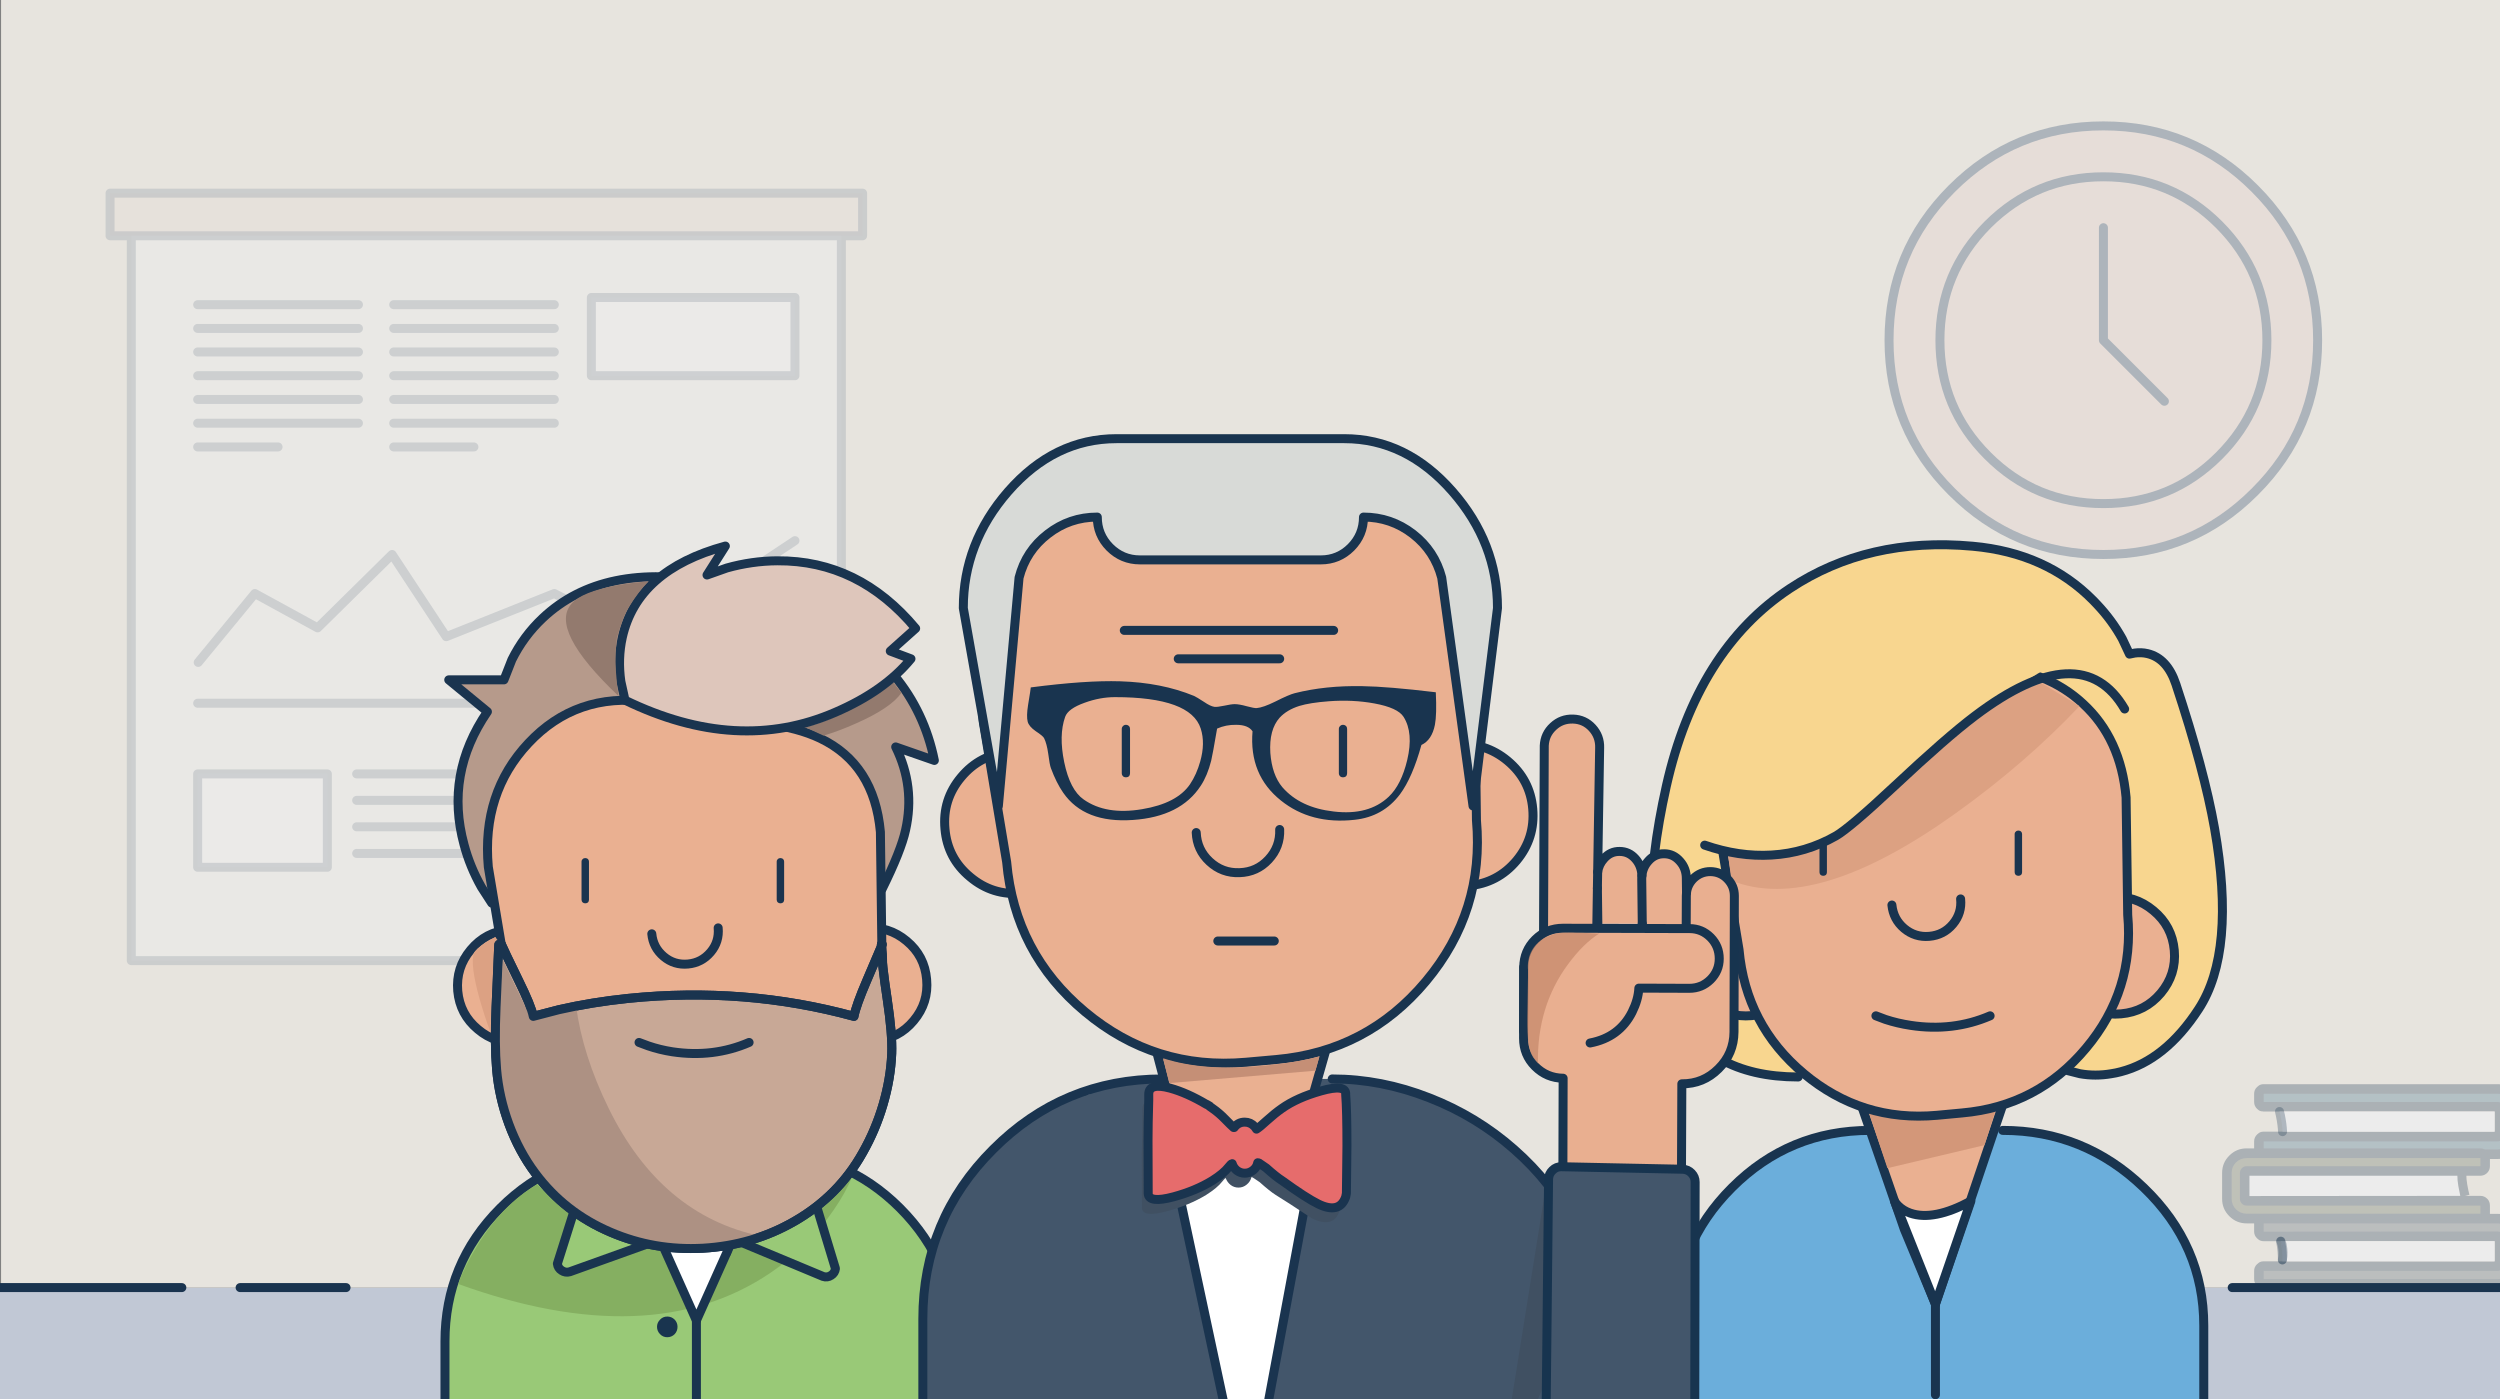 <svg xmlns:xlink="http://www.w3.org/1999/xlink" xmlns="http://www.w3.org/2000/svg" baseProfile="basic" width="695" height="389" viewBox="0 0 695 389" preserveAspectRatio="xMinYMin meet"><rect x="0" y="0" width="695" height="389" fill="#808080" stroke="none"/><defs><symbol id="a" overflow="visible"><path fill="#1A344F" d="M31-11.9q-.35-.35-.85-.35t-.8.35q-.35.3-.35.8V1.2q0 .5.35.85.3.3.8.3t.85-.3q.3-.35.3-.85v-12.3q0-.5-.3-.8M-29.35-11.9q-.35-.35-.85-.35t-.8.35q-.35.3-.35.8V1.2q0 .5.35.85.3.3.8.3t.85-.3q.3-.35.3-.85v-12.3q0-.5-.3-.8"/></symbol></defs><g overflow="visible"><path fill="#C1C8D5" d="M795.3 388.95v-31H0v31h795.3"/><path fill="#E7E4DE" d="M793.35 357.95V0H.3v357.95h793.05"/><path fill="none" stroke="#1A344F" stroke-width="2.5" stroke-linecap="round" stroke-linejoin="round" d="M.051 357.95h50.5M66.751 357.95h29.45M620.551 357.95h172.85"/><path fill="#19344F" fill-opacity=".29" d="M701.1 308.2v7.25q0 2.8-1.95 4.75-2 2-4.8 2h-2.15v2q0 1.05-.7 1.8l-.05.05q-.8.8-1.9.8h-3.9q0 .5.05 1 .15 1.4.5 3.05.15.65.3 1.25l-1.25.3h4.3q1.1 0 1.9.8l.05.05q.7.75.7 1.85v2.3h2.15q2.8 0 4.8 2 1.95 2 1.95 4.8v7.2q0 2.8-1.95 4.8-2 2-4.8 2H629.3q-.75 0-1.3-.35-.3-.2-.55-.45-.8-.75-.8-1.85v-2.3q0-1.1.8-1.85.25-.25.55-.45.55-.35 1.3-.35h64.2v-5.6h-64.2q-.7 0-1.3-.35-.3-.2-.55-.45-.8-.8-.8-1.85v-2.3h-2.1q-2.8 0-4.8-2t-2-4.8v-7.25q0-2.8 2-4.8t4.8-2h2.1v-1.95q0-1.1.8-1.9.25-.25.55-.45.55-.35 1.3-.35h64.2V309h-64.2q-.75 0-1.3-.3-.3-.2-.55-.45-.8-.8-.8-1.9v-2.3q0-1.1.8-1.85.25-.25.55-.45.55-.35 1.3-.35h65.05q2.8 0 4.8 2 1.95 2 1.95 4.8m-6.75-1.85H629.3v-2.3h65.05q1.7 0 2.9 1.2 1.2 1.25 1.2 2.95v7.25q0 1.7-1.2 2.9t-2.9 1.2h-3.55q-.6-.3-1.25-.3H629.3v-1.95h65.05q.75 0 1.3-.55t.55-1.3v-7.25q0-.8-.55-1.3-.55-.55-1.3-.55m-4.8 17.85h-65q-.8 0-1.3.55-.55.55-.55 1.3v7.25q0 .75.55 1.3.5.55 1.3.55h65v2.25h-65q-1.7 0-2.95-1.2-1.2-1.2-1.2-2.9v-7.25q0-1.7 1.2-2.9 1.25-1.2 2.95-1.2h65v2.25m6.1 18.7q-.55-.55-1.3-.55l-65.05.05v-2.3h65.05q1.7 0 2.9 1.2 1.2 1.25 1.2 2.95v7.2q0 1.7-1.2 2.95-1.2 1.2-2.9 1.2H629.3v-2.3h65.05q.75 0 1.3-.55.55-.5.55-1.3v-7.2q0-.8-.55-1.35"/><path fill="#CCE8ED" fill-opacity=".29" d="M694.35 306.35H629.3v-2.3h65.05q1.7 0 2.9 1.2 1.2 1.25 1.2 2.95v7.25q0 1.7-1.2 2.9t-2.9 1.2h-3.55q-.6-.3-1.25-.3H629.3v-1.95h65.05q.75 0 1.3-.55t.55-1.3v-7.25q0-.8-.55-1.3-.55-.55-1.3-.55"/><path fill="#F1E8C3" fill-opacity=".29" d="M689.55 324.2h-65q-.8 0-1.3.55-.55.55-.55 1.3v7.25q0 .75.55 1.3.5.55 1.3.55h65v2.25h-65q-1.7 0-2.95-1.2-1.2-1.2-1.2-2.9v-7.25q0-1.7 1.2-2.9 1.25-1.2 2.95-1.2h65v2.25"/><path fill="#E6DDD8" fill-opacity=".29" d="M695.65 342.9q-.55-.55-1.3-.55l-65.05.05v-2.3h65.05q1.7 0 2.9 1.2 1.2 1.25 1.2 2.95v7.2q0 1.7-1.2 2.95-1.2 1.2-2.9 1.2H629.3v-2.3h65.05q.75 0 1.3-.55.55-.5.55-1.3v-7.2q0-.8-.55-1.35"/><path fill="#ECECEC" d="M683.2 328.1q-.05-.65-.05-1.25h-57.8v5.65l58.6-.05q-.1-.5-.2-1.05-.4-1.75-.55-3.3M693.5 314.6V309h-59.8q.15.55.25 1.1.5 2.4.6 4.5h58.95M693.5 350.65v-5.6h-59.4l.35 1q.45 2.3.05 4.2v.4h59"/><path fill="#ECECEC" d="M634.1 345.05h-.1q.55 2.8.5 5.2.4-1.9-.05-4.2l-.35-1"/><path fill="none" stroke="#1A344F" stroke-opacity=".29" stroke-width="2.5" stroke-linecap="round" stroke-linejoin="round" d="M633.95 310.1q-.1-.55-.25-1.1m.85 5.6q-.1-2.1-.6-4.5m.55 40.15q.05-2.4-.5-5.2"/><path fill="none" stroke="#1A344F" stroke-opacity=".29" stroke-width="2.5" stroke-linecap="round" stroke-linejoin="round" d="M634.1 345.05l.35 1q.45 2.3.05 4.2"/><path fill="#E6DDD8" stroke="#ADB4BB" stroke-width="2.5" stroke-linecap="round" stroke-linejoin="round" d="M626.851 52.45Q609.451 35 584.751 35q-24.7 0-42.15 17.45t-17.45 42.15q0 24.7 17.45 42.1 17.45 17.45 42.15 17.45t42.1-17.45q17.45-17.4 17.45-42.1 0-24.7-17.45-42.15"/><path fill="#E6DDD8" stroke="#ADB4BB" stroke-width="2.5" stroke-linecap="round" stroke-linejoin="round" d="M616.901 62.45q-13.3-13.3-32.15-13.3-18.8 0-32.15 13.3-13.3 13.35-13.3 32.15 0 18.8 13.3 32.1t32.15 13.3q18.85 0 32.15-13.3 13.3-13.3 13.3-32.1t-13.3-32.15"/><path fill="none" stroke="#ADB4BB" stroke-width="2.5" stroke-linecap="round" stroke-linejoin="round" d="M584.751 94.6l16.95 16.95m-16.95-16.95V63.3"/><path fill="#E6DDD8" fill-opacity=".478" d="M233.9 65.55H30.6V53.7h209.2v11.85h-5.9"/><path fill="#ECECEC" fill-opacity=".478" d="M233.9 267.05H36.5V65.55h197.4v201.5M221 82.7v21.75h-56.6V82.7H221m-41.55 95.2L154.1 165l-30.05 12L109 154.15l-20.7 20.4L70.85 165 55.1 184.15 70.85 165l17.45 9.55 20.7-20.4L124.05 177l30.05-12 25.35 12.9L221 150.3l-41.55 27.6m-70-80.05h44.65-44.65m0-6.55h44.65-44.65m0-6.6h44.65-44.65m-54.5 39.55H77.3 54.95m54.5 0h22.3-22.3m0-6.6h44.65-44.65m0-6.6h44.65-44.65m0-6.6h44.65-44.65m-54.5 13.2h44.7-44.7m0-6.6h44.7-44.7m0-6.6h44.7-44.7m0-6.6h44.7-44.7m0-6.55h44.7-44.7m0-6.6h44.7-44.7M91 241.1H54.95v-25.95H91v25.95m8.15-3.85h35.8-35.8m0-7.4h71.65-71.65m0-7.35h71.65-71.65m0-7.35h71.65-71.65m-44.2-19.65H221 54.95"/><path fill="#ECECEC" fill-opacity=".478" d="M221 82.7v21.75h-56.6V82.7H221M179.45 177.9L154.1 165l-30.05 12L109 154.15l-20.7 20.4L70.85 165 55.1 184.15 70.85 165l17.45 9.55 20.7-20.4L124.05 177l30.05-12 25.35 12.9L221 150.3l-41.55 27.6M109.45 97.85h44.65-44.65M109.45 91.3h44.65-44.65M109.45 84.7h44.65-44.65M54.95 124.25H77.3 54.95M109.45 124.25h22.3-22.3M109.45 117.65h44.65-44.65M109.45 111.05h44.65-44.65M109.45 104.45h44.65-44.65M54.95 117.65h44.7-44.7M54.95 111.05h44.7-44.7M54.95 104.45h44.7-44.7M54.95 97.85h44.7-44.7M54.95 91.3h44.7-44.7M54.95 84.7h44.7-44.7M91 241.1H54.95v-25.95H91v25.95M99.15 237.25h35.8-35.8M99.15 229.85h71.65-71.65M99.15 222.5h71.65-71.65M99.15 215.15h71.65-71.65M54.95 195.5H221 54.95"/><path fill="none" stroke="#ADB4BB" stroke-opacity=".478" stroke-width="2.5" stroke-linecap="round" stroke-linejoin="round" d="M239.8 65.55V53.7H30.6v11.85h5.9v201.5h197.4V65.55h5.9M36.5 65.55h197.4"/><path fill="none" stroke="#ADB4BB" stroke-opacity=".478" stroke-width="2.5" stroke-linecap="round" stroke-linejoin="round" d="M221 82.7v21.75h-56.6V82.7H221M70.85 165L55.1 184.15m33.2-9.6L70.85 165M109 154.15l-20.7 20.4m35.75 2.45L109 154.15M154.1 165l-30.05 12m55.4.9L154.1 165m25.35 12.9L221 150.3M109.45 97.85h44.65M109.45 91.3h44.65M109.45 84.7h44.65M54.95 124.25H77.3M109.45 124.25h22.3M109.45 117.65h44.65M109.45 111.05h44.65M109.45 104.45h44.65M54.95 117.65h44.7M54.95 111.05h44.7M54.95 104.45h44.7M54.95 97.85h44.7M54.95 91.3h44.7M54.95 84.7h44.7M91 241.1H54.95v-25.95H91v25.95M99.15 237.25h35.8M99.15 229.85h71.65M99.15 222.5h71.65M99.15 215.15h71.65M54.95 195.5H221"/><path fill="#F8D68F" d="M548.4 151.85q-29.05-2.65-50.8 11.75-25.85 17.1-34.35 54.9-8.95 39.9 1.2 60.85 9.7 20.05 35.45 20.05l75-1.75 3.35.85q4.25.75 8.65 0 1.35-.2 2.65-.55 12.4-3.2 21.65-17.4 10.45-15.95 4.45-50.25-2.85-16.2-10.75-40.1-2.4-7.2-7.9-8.5-1.7-.4-3.55-.15l-1.45.3-2-4.25q-2.85-5.15-7-9.55-.5-.55-1.05-1.1-13.05-13.25-33.55-15.1"/><path fill="#F8D68F" d="M535.55 259.8q-3.95.35-7-2.2-3-2.55-3.4-6.5.4 3.95 3.4 6.5 3.05 2.55 7 2.2 4-.35 6.55-3.4t2.15-7q.4 3.95-2.15 7t-6.55 3.4"/><path fill="none" stroke="#19344F" stroke-width="2.5" stroke-linecap="round" stroke-linejoin="round" d="M548.4 151.85q-29.05-2.65-50.8 11.75-25.85 17.1-34.35 54.9-8.95 39.9 1.2 60.85 9.7 20.05 35.45 20.05m75-1.75l3.35.85q4.25.75 8.65 0 1.35-.2 2.65-.55 12.4-3.2 21.65-17.4 10.45-15.95 4.45-50.25-2.85-16.2-10.75-40.1-2.4-7.2-7.9-8.5-1.7-.4-3.55-.15l-1.45.3-2-4.25q-2.85-5.15-7-9.55-.5-.55-1.05-1.1-13.05-13.25-33.55-15.1M535.55 259.8q-3.95.35-7-2.2-3-2.55-3.4-6.5m10.4 8.7q4-.35 6.55-3.4t2.15-7"/><path fill="#6BAEDB" d="M612.651 368.55q0-22.35-16.7-38.4-16.55-15.9-39.2-15.9h-36.85q-22.5 0-38.4 15.9-15.95 15.9-15.95 38.4v24.2h147.1v-24.2"/><path fill="none" stroke="#19344F" stroke-width="2.5" stroke-linecap="round" stroke-linejoin="round" d="M595.951 330.15q16.7 16.05 16.7 38.4v24.2h-147.1v-24.2q0-22.5 15.95-38.4 15.9-15.9 38.4-15.9m76.05 15.9q-16.55-15.9-39.2-15.9"/><path fill="#EAB091" stroke="#19344F" stroke-width="2.5" stroke-linecap="round" stroke-linejoin="round" d="M529.401 341.75l8.65 20.8 20.55-60.85-42.9.45 13.7 39.6"/><path fill="#FFF" stroke="#19344F" stroke-width="2.5" stroke-linecap="round" stroke-linejoin="round" d="M538.051 362.55l9.85-28.65q-10.35 5.6-16.85 3.35-2-.7-3.4-2.1-.7-.7-1-1.25l11.4 28.65"/><path fill="none" stroke="#19344F" stroke-width="2.5" stroke-linecap="round" stroke-linejoin="round" d="M538.051 387.75v-25.2"/><path fill="#EAB091" stroke="#19344F" stroke-width="2.5" stroke-linecap="round" stroke-linejoin="round" d="M501.701 264.65q-.6-6.7-5.75-11.05-5.2-4.3-11.9-3.7-6.7.6-11.05 5.75-4.35 5.2-3.75 11.9.6 6.7 5.8 11.05 5.2 4.35 11.9 3.75 6.7-.6 11.05-5.8 4.3-5.2 3.7-11.9M586.751 249.4q-6.7.6-11.05 5.75-4.3 5.2-3.7 11.9.6 6.75 5.75 11.1 5.2 4.3 11.9 3.7 6.7-.6 11.05-5.75 4.35-5.2 3.75-11.9-.6-6.75-5.8-11.05-5.2-4.35-11.9-3.75"/><path fill="#D39779" d="M556.8 302.25l-39 1.75 6.9 20.75 27-6.4 5.1-16.1"/><path fill="#EAB091" stroke="#19344F" stroke-width="2.5" stroke-linecap="round" stroke-linejoin="round" d="M553.251 185.4q-.05 0-7.7-.7-4.7-.4-8.05-.1l-13.4-.4q-20.7-2.8-34.45 11.9-13.45 14.4-11.55 35.7l5.35 32.2q1.9 20.95 18 34.45 16.15 13.5 37.05 11.6l6.95-.65q20.95-1.85 34.45-18 13.5-16.1 11.6-37.05l-.45-32.65q-1.45-16.4-12-26.1-10.1-9.35-25.8-10.2"/><path fill="#DCA182" d="M578.1 196.3l-10.4-6.3q-8.25 1.95-19.45 10.3-8.55 6.45-25.2 21.8-12.2 11.35-28.65 14.75-8.2 1.7-13.95 1.15l.9 6.8q23.15 9.3 62.25-18.65 19.55-14 34.5-29.85"/><path fill="#EAB091" d="M553.251 282.4h-31.75l2.65 1q3.35 1.1 7 1.65 11.75 1.8 22.1-2.65"/><path fill="none" stroke="#19344F" stroke-width="2.5" stroke-linecap="round" stroke-linejoin="round" d="M531.151 285.05q11.75 1.8 22.1-2.65m-22.1 2.65q-3.65-.55-7-1.65l-2.65-1"/><path fill="#99C977" d="M213.151 320.5h-37.05q-21.7 0-37.05 15.35-15.35 15.4-15.35 37.1v18.5h141.85v-18.5q0-21.7-15.35-37.1-15.35-15.35-37.05-15.35"/><path fill="none" stroke="#1A344F" stroke-width="2.5" stroke-linecap="round" stroke-linejoin="round" d="M265.551 372.95v18.5h-141.85v-18.5q0-21.7 15.35-37.1 15.35-15.35 37.05-15.35m89.45 52.45q0-21.7-15.35-37.1-15.35-15.35-37.05-15.35"/><path fill="#85AF61" d="M236.75 327.4q-11.05 13.8-27.55 18.5-13.95 3.95-29.25.95-11.65-2.25-20.45-8.5-2.95-2.1-10.2-9.1-9.7 5.65-16.75 17.25-3.55 5.8-5.15 10.45 53.65 19.4 86.85-3.15 10.4-7.05 17.5-17.4 3.55-5.2 5-9"/><path fill="#EAB091" stroke="#1A344F" stroke-width="2.5" stroke-linecap="round" stroke-linejoin="round" d="M213.401 308.4l-39.7 2 7 35.15 21.3 2.75 11.4-39.9"/><path fill="#99C977" stroke="#1A344F" stroke-width="2.5" stroke-linecap="round" stroke-linejoin="round" d="M177.501 315.75q-.95-.65-2.1-.4l-8.55 1.95q-1.05.25-1.65 1.15-.55.85-.45 1.85l-9.8 31q.15 1.25 1.2 1.9 1.05.7 2.25.35l22.3-8q.95-.3 1.5-1.15.55-.85.4-1.85l-3.95-25q-.2-1.15-1.15-1.8M231.051 354.55q1.05-.65 1.2-1.9l-9.8-32.35q.15-1-.45-1.85-.6-.9-1.65-1.15l-8.5-1.95q-1.15-.25-2.15.4-.95.65-1.15 1.8l-3.95 25q-.15 1 .4 1.85.55.85 1.5 1.15l22.3 9.3q1.2.4 2.25-.3"/><path fill="#FFF" stroke="#1A344F" stroke-width="2.5" stroke-linecap="round" stroke-linejoin="round" d="M183.801 343.75q-.8-.65-1.2-1.2l11 24.55 11-24.55q-9.95 5.4-17 3.25-2.15-.7-3.8-2.05"/><path fill="none" stroke="#1A344F" stroke-width="2.5" stroke-linecap="round" stroke-linejoin="round" d="M193.601 391.45V367.1"/><path fill="#B69A8B" d="M225.801 170.55q-14.25-6.95-27.4-8.55-30.7-6.05-47.55 9.85-5.3 5-8.55 11.55l-2.2 5.6h-15.35l10.75 8.85q-11.85 17.3-6.5 36.95 1.65 6.2 4.85 11.85l2.85 4.4 108.5-3.85q5.3-10.7 6.55-16.45 2.7-12.05-2.75-23.1l10.75 3.75q-5.45-26.95-33.95-40.85"/><path fill="none" stroke="#1A344F" stroke-width="2.5" stroke-linecap="round" stroke-linejoin="round" d="M198.401 162q13.15 1.6 27.4 8.55 28.5 13.9 33.95 40.85l-10.75-3.75q5.45 11.05 2.75 23.1-1.25 5.75-6.55 16.45m-46.8-85.2q-30.7-6.05-47.55 9.85-5.3 5-8.55 11.55l-2.2 5.6h-15.35l10.75 8.85q-11.85 17.3-6.5 36.95 1.65 6.2 4.85 11.85l2.85 4.4"/><path fill="#EAB091" stroke="#1A344F" stroke-width="2.5" stroke-linecap="round" stroke-linejoin="round" d="M154.951 284.2q4.2-5 3.6-11.5-.55-6.5-5.55-10.65t-11.5-3.6q-6.5.6-10.65 5.6-4.15 4.95-3.6 11.45.6 6.5 5.6 10.65 4.95 4.2 11.45 3.6 6.5-.55 10.65-5.55M252.051 261.6q-5-4.2-11.5-3.6-6.45.55-10.65 5.55-4.15 5-3.6 11.5.6 6.5 5.6 10.65 4.95 4.15 11.45 3.6 6.5-.55 10.65-5.55 4.2-5 3.6-11.5-.55-6.5-5.55-10.65"/><path fill="#EAB091" stroke="#1A344F" stroke-width="2.5" stroke-linecap="round" stroke-linejoin="round" d="M228.001 205.25q-12.65-6-35.15-4l-12.7-6.15q-19.95-2.7-33.25 11.5-13 13.85-11.15 34.4l5.2 31.1q1.8 20.2 17.35 33.2 15.55 13 35.7 11.2l6.75-.6q20.2-1.8 33.2-17.35 13-15.55 11.2-35.75l-.4-31.5q-1.7-18.85-16.75-26.05"/><path fill="#937A6E" d="M223.7 202.1l5.25 2.4q4.25-1.25 9.05-3.4 9.65-4.25 12.6-8.5l-2.4-3.05q-3.75 2.75-8.7 5.7-9.85 5.9-15.8 6.85"/><path fill="#DEC6BB" stroke="#1A344F" stroke-width="2.5" stroke-linecap="round" stroke-linejoin="round" d="M216.101 155.9q-7.1.05-14.05 2l-5.5 1.95 5.1-8.05q-24.45 6.65-28.65 25.4-1.3 5.9-.4 12.25l1.15 5.2q31.3 15.2 58.5 3.35 13.65-5.9 21-14.85l-5.75-2.15 7.05-6.3q-15.8-18.95-38.45-18.8"/><path fill="none" stroke="#1A344F" stroke-width="2.5" stroke-linecap="round" stroke-linejoin="round" d="M184.501 265.9q-2.95-2.5-3.3-6.3m3.3 6.3q2.9 2.45 6.75 2.1 3.8-.35 6.3-3.3 2.45-2.9 2.1-6.75"/><path fill="#19344F" d="M188.351 368.85q0-1.15-.8-2-.85-.85-2.05-.85-1.2 0-2 .85-.85.85-.85 2 0 1.2.85 2.05.8.85 2 .85t2.05-.85q.8-.85.8-2.05"/><path fill="#DCA183" d="M134.95 262.1q-2.8 1.8-3.2 2.9-1.1 3.1 1.6 12.8 1.4 4.85 2.95 9.05l.6-15.15 1.6-10.1-.8-1.1q-1.35.7-2.75 1.6"/><path fill="#C8A896" d="M245.001 263.125q.128-.287.25-.575.05-.15-.1-.1-.15 0-.15.2.003.228 0 .475M241.001 272.5q-3.05 7.1-3.6 10.05-30.3-8.3-62.75-5-10.15 1.05-19.3 3.15l-7.1 1.85q-.55-2.85-4.1-10.05-4.25-8.7-4.75-9.95-.05-.15-.4-.1-.35 0-.35.2l-.75 17.3q-.45 10.35.15 17.3.65 7.7 3.4 15.2 2.8 7.6 7.35 13.7 8.15 10.95 20.95 16.4 12.1 5.2 25.7 4.45 13.8-.8 25.35-7.45 12.3-7.05 19.05-19.15 3.55-6.25 5.6-13.2 2.15-7.25 2.45-14.3.2-5.45-1.25-15.1-1.521-10.028-1.65-14.675-2.427 5.753-4 9.375"/><path fill="none" stroke="#1A344F" stroke-width="2.5" stroke-linecap="round" stroke-linejoin="round" d="M245.251 262.55q.05-.15-.1-.1-.15 0-.15.2.003.228 0 .475-2.427 5.753-4 9.375-3.05 7.1-3.6 10.05-30.3-8.3-62.75-5-10.15 1.05-19.3 3.15l-7.1 1.85q-.55-2.85-4.1-10.05-4.25-8.7-4.75-9.95-.05-.15-.4-.1-.35 0-.35.2l-.75 17.3q-.45 10.35.15 17.3.65 7.7 3.4 15.2 2.8 7.6 7.35 13.7 8.15 10.95 20.95 16.4 12.1 5.2 25.7 4.45 13.8-.8 25.35-7.45 12.3-7.05 19.05-19.15 3.55-6.25 5.6-13.2 2.15-7.25 2.45-14.3.2-5.45-1.25-15.1-1.521-10.028-1.65-14.675.128-.287.25-.575"/><path fill="#AD9183" d="M139.75 266.8q-.6 6.55-1 13.9-.75 14.8.3 19.15.5 2 1 5.1.75 3.55 3.15 10.05 12.95 28.15 41.85 31.2 14.4 1.5 26.25-2.6-27.55-5.85-42.1-35.5-7.25-14.8-9.05-28.45l-8.55 1.9q-2.1.55-3.25.35-1.5-.25-2.2-1.8l-6.4-13.3"/><path fill="none" stroke="#1A344F" stroke-width="2.5" stroke-linecap="round" stroke-linejoin="round" d="M180.201 290.75q3.2 1.1 6.75 1.65 11.35 1.7 21.3-2.6m-28.05.95l-2.55-.95"/><path fill="none" stroke="#1A344F" stroke-width="2.5" stroke-linecap="round" stroke-linejoin="round" d="M245.251 262.55q.05-.15-.1-.1-.15 0-.15.2.003.228 0 .475-2.427 5.753-4 9.375-3.05 7.1-3.6 10.05-30.3-8.3-62.75-5-10.15 1.05-19.3 3.15l-7.1 1.85q-.55-2.85-4.1-10.05-4.25-8.7-4.75-9.95-.05-.15-.4-.1-.35 0-.35.2l-.75 17.3q-.45 10.35.15 17.3.65 7.7 3.4 15.2 2.8 7.6 7.35 13.7 8.15 10.95 20.95 16.4 12.1 5.2 25.7 4.45 13.8-.8 25.35-7.45 12.3-7.05 19.05-19.15 3.55-6.25 5.6-13.2 2.15-7.25 2.45-14.3.2-5.45-1.25-15.1-1.521-10.028-1.65-14.675.128-.287.25-.575"/><path fill="#43566B" d="M276.101 319.5q-19.55 19.5-19.55 47.15v23.55h187.25v-23.55q0-13.45-6.3-25.95-5.95-11.85-16.6-21.2-10.45-9.2-23.55-14.3-13.35-5.25-27-5.25h-47.15q-27.6 0-47.1 19.55"/><path fill="none" stroke="#1A344F" stroke-width="2.5" stroke-linecap="round" stroke-linejoin="round" d="M256.551 366.65q0-27.65 19.55-47.15 19.5-19.55 47.1-19.55m-66.65 66.7v23.55h187.25v-23.55q0-13.45-6.3-25.95-5.95-11.85-16.6-21.2-10.45-9.2-23.55-14.3-13.35-5.25-27-5.25"/><path fill="#FFF" stroke="#1A344F" stroke-width="2.5" stroke-linecap="round" stroke-linejoin="round" d="M349.351 318.65q-2.25-2.5-3.6-2.65-4.3-.45-11.95 5.7l-6.85 6.25 19.85 92.9 17.3-92.9q-4.65 2.5-10.5-4.2-1.55-1.75-4.25-5.1"/><path fill="#EAB091" stroke="#1A344F" stroke-width="2.5" stroke-linecap="round" stroke-linejoin="round" d="M370.701 284.55l-50.55 2.55 8.95 34.05 31.3-.55 10.3-36.05"/><path fill="#EAB091" stroke="#19344F" stroke-width="2.5" stroke-linecap="round" stroke-linejoin="round" d="M294.951 213.6q-6.25-5.25-14.4-4.55-8.15.75-13.35 7-5.25 6.25-4.5 14.4.7 8.15 7 13.35 6.25 5.25 14.35 4.5 8.15-.7 13.4-6.95 5.2-6.25 4.5-14.4-.75-8.15-7-13.35M391.401 214q-5.25 6.25-4.55 14.35.75 8.15 7 13.4 6.25 5.2 14.4 4.5 8.1-.75 13.35-7 5.2-6.25 4.5-14.4-.7-8.1-7-13.35-6.25-5.2-14.35-4.5-8.15.7-13.35 7"/><path fill="#EAB091" stroke="#19344F" stroke-width="2.5" stroke-linecap="round" stroke-linejoin="round" d="M392.051 145.5q-9.15-9-20.55-13.6-12.1-4.85-24.4-3.75l-39.9 4.85q-40.35-5.45-33.85 67.7l6.5 38.95q2.25 25.3 21.75 41.6t44.8 14.05l8.4-.75q25.3-2.25 41.6-21.75t14.05-44.8l-.5-39.5q.85-11.45-4.1-23.05-4.75-11.1-13.8-19.95"/><path fill="none" stroke="#19344F" stroke-width="2.5" stroke-linecap="round" stroke-linejoin="round" d="M336.251 239.5q-3.5-3.25-3.7-8.05m3.7 8.05q3.55 3.3 8.35 3.1 4.8-.15 8.05-3.65 3.3-3.55 3.1-8.35"/><path fill="#D8DAD7" d="M416.301 169.05q0-18.1-12.5-32.4-12.85-14.7-30.1-14.7h-63.3q-17.3 0-30.15 14.7-12.45 14.3-12.45 32.4l9.75 55 5.75-63.45q1.9-7.45 8-12.15 6.05-4.7 13.75-4.7 0 4.9 3.45 8.4 3.5 3.5 8.4 3.5h50.3q4.9 0 8.4-3.5 3.45-3.5 3.45-8.4 7.65 0 13.75 4.7 6.05 4.7 8 12.15l8.7 63.45 6.8-55"/><path fill="none" stroke="#19344F" stroke-width="2.5" stroke-linecap="round" stroke-linejoin="round" d="M416.301 169.05q0-18.1-12.5-32.4-12.85-14.7-30.1-14.7h-63.3q-17.3 0-30.15 14.7-12.45 14.3-12.45 32.4l9.75 55 5.75-63.45q1.9-7.45 8-12.15 6.05-4.7 13.75-4.7 0 4.9 3.45 8.4 3.5 3.5 8.4 3.5h50.3q4.9 0 8.4-3.5 3.45-3.5 3.45-8.4 7.65 0 13.75 4.7 6.05 4.7 8 12.15l8.7 63.45 6.8-55"/><path fill="#19344F" d="M359.951 192.7q-1.6.4-5.45 2.35-3.35 1.65-5.15 1.8-.65.05-2.7-.5-2.15-.6-3.4-.6-.95 0-3 .45-1.9.4-2.65.3-1.1-.15-2.85-1.35-2.15-1.4-2.85-1.7-9-3.7-20.5-4.05-9.5-.3-24.85 1.7 0 .35-.75 4.9-.5 3.15-.1 4.65.35 1.3 2.2 2.6 2.05 1.35 2.35 1.95.75 1.5 1.15 4.3.4 3.15.75 4.05 1.5 4.05 3.4 6.8 5.9 8.55 19.4 7.6 13.25-.9 18.85-9.5 1.85-2.8 2.9-6.95.4-1.65 1.65-8.95 2.45-1.1 5.3-1.05 3.35 0 4.55 1.8-1 12.15 7.9 19.25 8.35 6.7 20.5 5.35 7.9-.85 12.6-7.1 3.45-4.65 5.95-13.7 2.9-1.35 3.75-5.6.55-2.85.25-9.05-13.3-1.6-20.4-1.7-10.3-.2-18.8 1.95m9.45 2.25q6.65-.5 12.65.6 6.55 1.2 8.15 3.75 2.8 4.45 1 12-1.65 6.9-5.15 10.2-5.55 5.25-15.25 4.1-9.35-1.05-14.3-6.75-2.9-3.45-3.35-9.55-.4-6.45 2.6-9.8 2-2.15 5.45-3.25 2.95-.9 8.2-1.3m-35.75 16.75q-1 3.6-2.85 6.35-3.65 5.3-13.3 6.9-10 1.7-16.25-2.7-3.8-2.65-5.4-10.35-1.55-7.5.25-12.6.8-2.3 5.45-3.95 4.25-1.55 8.4-1.55 21.05 0 23.85 8.75 1.3 4.05-.15 9.15"/><path fill="none" stroke="#19344F" stroke-width="2.5" stroke-linecap="round" stroke-linejoin="round" d="M338.551 261.6h15.7M327.551 183.15h28.2M312.551 175.25h58.2"/><path fill="#405062" d="M372.7 322.55q0-9.9-.35-14.25.25-3.05-7-1-6.55 1.85-10.75 4.85-1.95 1.4-4.15 3.35-1.95 1.75-2.95 2.4l-.4-.6-.1-.1q-1.1-1.25-2.7-1.25-1.85 0-2.95 1.5h-.15q-2.9-3.2-5.85-5.3l-.85-.6.05-.05-.85-.5-.05.05q-5.4-3.25-10.15-4.55-5.95-1.6-5.9 1.8v1.55q0 4.05-.2 11.2 0 12.1.05 14.7.05 2.85 7.05.95 6.1-1.65 10.8-4.5 3.1-1.95 4.5-3.75.7-.9.95-.95.4 1.15 1.35 1.9.95.75 2.2.75 1.3 0 2.3-.85 1-.8 1.3-2.05.3 0 .9.45l1.4.95q2.85 2.55 4.45 3.55 2.95 1.8 10.05 6.5 5.95 2.9 7.65-1.95.15-.45.15-1 .2-9.6.2-13.2"/><path fill="#E66C6C" stroke="#1A344F" stroke-width="2.5" stroke-linecap="round" stroke-linejoin="round" d="M367.151 303.3q-6.55 1.85-10.8 4.85-2 1.4-4.15 3.35-1.95 1.8-2.9 2.4l-.4-.6-.1-.1q-1.15-1.25-2.75-1.25-1.85 0-2.95 1.5h-.15q-.75-.65-2.4-2.35-1.65-1.7-3.45-2.95l-.85-.6.05-.05-.85-.5v.05q-5.45-3.25-10.2-4.55-5.95-1.6-5.9 1.8v1.55q-.2 6.8-.2 11.2 0 12.1.05 14.7.05 2.85 7.1.95 6.1-1.65 10.75-4.5 3.1-1.95 4.5-3.75.7-.9 1-.95.35 1.15 1.3 1.9 1 .75 2.2.75 1.3 0 2.35-.85 1-.8 1.25-2.05.4 0 .9.45 1.3.9 1.4.95 2.85 2.55 4.45 3.55 6.7 4.85 10.05 6.5 5.95 2.9 7.65-1.95l.2-1q.05-4.8.15-13.2 0-9.9-.35-14.25.25-3.05-6.95-1"/><path fill="#937A6E" d="M158.95 167.75q-6.5 7.25 13 25.75-1-7-.8-12.25l.35-3.85q1.6-5.85 3.35-8.65 2.65-4.3 5.4-7.1-4.2.25-8.95 1.1-9.5 1.8-12.35 5"/><path fill="#43566B" d="M304.4 304.2h-1.65q-3.75 2.1-9.65 6.25-11.7 8.35-22.1 18.7-10.4 10.3-12.3 36.35-.95 13.05.2 24h33.2q-8.3-37.6 1.15-65.2 4.75-13.8 11.15-20.1"/><path fill="#C58F76" d="M365.701 297.65l1.1-3.95q-6.2 1.65-14.7 2.5-17.05 1.8-28.75-2l1.7 6.9 40.65-3.45"/><path fill="#405062" d="M454.95 327.25l-24.75-.2-14.05 87.55 38.8-87.35"/><path fill="none" stroke="#19344F" stroke-width="2.5" stroke-linecap="round" stroke-linejoin="round" d="M542.9 256.9q-2.55 3.05-6.55 3.4-3.95.35-7-2.2-3-2.55-3.4-6.5m16.95 5.3q2.55-3.05 2.15-7"/><use xlink:href="#a" transform="translate(343.2 213.75)"><animateTransform attributeName="transform" additive="replace" type="translate" repeatCount="indefinite" dur="3.95s" keyTimes="0;0.025;0.038;0.076;0.089;1" values="343.2,213.75;343.2,213.75;343.201,213.75;343.201,213.75;343.201,213.751;343.201,213.751"/><animateTransform attributeName="transform" additive="sum" type="scale" repeatCount="indefinite" dur="3.95s" keyTimes="0;0.013;0.025;0.038;0.051;0.063;0.076;0.089;1" values="1,1;1,0.687;1,0.374;1,0.062;1,0.062;1,0.374;1,0.687;1,1;1,1"/><animateTransform attributeName="transform" additive="sum" type="translate" repeatCount="indefinite" dur="3.95s" keyTimes="0;0.025;0.038;0.076;0.089;1" values="0,0;0,0;0.049,0;0.049,0;0.049,0.049;0.049,0.049"/></use><use xlink:href="#a" transform="matrix(.899 0 0 .862 534 241.45)"><animateTransform attributeName="transform" additive="replace" type="translate" repeatCount="indefinite" dur="3.95s" keyTimes="0;0.633;0.646;0.658;0.709;0.722;1" values="533.911,241.408;533.911,241.408;533.911,241.341;533.911,241.4;533.911,241.4;533.911,241.408;533.911,241.408"/><animateTransform attributeName="transform" additive="sum" type="scale" repeatCount="indefinite" dur="3.95s" keyTimes="0;0.633;0.646;0.658;0.671;0.684;0.696;0.709;0.722;1" values="0.899,0.862;0.899,0.862;0.899,0.598;0.899,0.333;0.899,0.068;0.899,0.068;0.899,0.333;0.899,0.598;0.899,0.862;0.899,0.862"/><animateTransform attributeName="transform" additive="sum" type="translate" repeatCount="indefinite" dur="3.95s" keyTimes="0;0.633;0.646;0.658;0.709;0.722;1" values="0.099,0.049;0.099,0.049;0.099,0.099;0.099,0;0.099,0;0.099,0.049;0.099,0.049"/></use><use xlink:href="#a" transform="matrix(.899 0 0 .862 189.85 249.1)"><animateTransform attributeName="transform" additive="replace" type="translate" repeatCount="indefinite" dur="3.95s" keyTimes="0;0.468;0.481;0.494;0.544;0.557;1" values="189.761,249.058;189.761,249.058;189.761,249.041;189.761,249.05;189.761,249.05;189.761,249.058;189.761,249.058"/><animateTransform attributeName="transform" additive="sum" type="scale" repeatCount="indefinite" dur="3.95s" keyTimes="0;0.468;0.481;0.494;0.506;0.519;0.532;0.544;0.557;1" values="0.899,0.862;0.899,0.862;0.899,0.598;0.899,0.333;0.899,0.068;0.899,0.068;0.899,0.333;0.899,0.598;0.899,0.862;0.899,0.862"/><animateTransform attributeName="transform" additive="sum" type="translate" repeatCount="indefinite" dur="3.95s" keyTimes="0;0.468;0.481;0.494;0.544;0.557;1" values="0.099,0.049;0.099,0.049;0.099,0.099;0.099,0;0.099,0;0.099,0.049;0.099,0.049"/></use><path fill="#F8D68F" d="M508.151 169.85l-15.3-.3-24.75 59.3q1.35 1.5 3.95 3.3 5.15 3.5 11.3 4.7 19.7 3.85 41.9-17 22.2-20.8 37.7-30.45 7.75-4.85 11.05-5.5l26.2 7.75-5.45-2.35q-24.65-11-36.15-14.65-4.2-1.35-5.35-1.15-6.4-1.2-13.1-2.25-13.45-2.2-14.9-1.7-1.45.5-17.1.3"/><path fill="none" stroke="#19344F" stroke-width="2.5" stroke-linecap="round" stroke-linejoin="round" d="M549.051 199q-7.9 5.95-22.35 19.5-12.5 11.7-16.35 13.9-8.35 4.75-17.85 5.3-9.05.55-18.6-2.75m75.15-35.95q29.65-22.4 41.6-1.9"/><g transform="translate(449.8 309.45)"><animateTransform attributeName="transform" additive="replace" type="translate" repeatCount="indefinite" dur="3.95s" keyTimes="0;0.165;0.177;0.19;0.203;0.215;0.228;0.241;0.253;0.266;0.278;0.291;0.304;0.316;0.329;0.342;1" values="449.8,309.45;449.8,309.45;449.8,310.15;449.8,310.85;449.8,311.55;449.8,306.85;449.8,302.1;449.8,297.4;449.8,292.65;449.8,295.05;449.8,297.45;449.8,299.85;449.8,302.25;449.8,304.65;449.8,307.05;449.8,309.45;449.8,309.45"/><path fill="#E9AF90" d="M19-65.1q.05-2.9-1.8-4.95-1.8-2.05-4.35-2.05-2.6-.05-4.4 2-1.56 1.729-1.8 4.075-.05.427-.05.875l.15 12.5v.65h5.825L-26.2-40.6l-.05 19.8q0 4.6 3.2 7.8 3.25 3.25 7.8 3.3l-.1 38.85 32.95.35.15-37.65q5.95.05 10.2-4.2 4.25-4.2 4.3-10.2l.1-37.85q0-2.75-1.95-4.75-1.9-1.95-4.7-2-2.75 0-4.75 1.95-1.642 1.684-1.9 3.9-.05.413-.05.85l-.05 11.9.05-11.9q0-.437.05-.85L19-65.1"/><path fill="#E9AF90" d="M6.6-65.15q0-.448.05-.875-.09-2.727-1.8-4.675-1.8-2.05-4.4-2.05-2.55-.05-4.35 2-1.434 1.589-1.75 3.7l-.075 4.525.125 9.875H6.75l-.15-12.5"/><path fill="#E9AF90" d="M-5.1-101.55q.1-3.2-2.05-5.55-2.15-2.35-5.35-2.45-3.2-.1-5.5 2.05-2.35 2.15-2.5 5.35l-.2 52.6 14.8-1.65.175-11.325.075-4.525.55-34.5"/><path fill="none" stroke="#17344F" stroke-width="2.5" stroke-linecap="round" stroke-linejoin="round" d="M12.85-72.1q2.55 0 4.35 2.05m-8.75-.05q1.8-2.05 4.4-2m-6.2 6.075q.24-2.346 1.8-4.075m-3.6-.6q1.71 1.948 1.8 4.675M.45-72.75q2.6 0 4.4 2.05m-8.75-.05q1.8-2.05 4.35-2m-6.1 5.7q.316-2.111 1.75-3.7m-1.2-30.8l-.55 34.5m-1.5-40.05q2.15 2.35 2.05 5.55m-7.4-8q3.2.1 5.35 2.45m-10.85-.4q2.3-2.15 5.5-2.05m-8 7.4q.15-3.2 2.5-5.35m-2.7 57.95l.2-52.6m14.775 39.625L-5.9-51.2m.3-1.45l-.125-9.875M6.75-52v-.65m-33 31.85l.05-19.8m3.15 27.6q-3.2-3.2-3.2-7.8m11 11.1q-4.55-.05-7.8-3.3m7.7 42.15l.1-38.85M17.6 29.5l-32.95-.35m33.1-37.3L17.6 29.5m10.35-41.85q-4.25 4.25-10.2 4.2m14.5-14.4q-.05 6-4.3 10.2m4.4-48.05l-.1 37.85m-1.85-42.6q1.95 2 1.95 4.75m-6.65-6.75q2.8.05 4.7 2m-9.45-.05q2-1.95 4.75-1.95m-6.65 5.85q.258-2.216 1.9-3.9m-1.95.1l.05 3.8m-1.85-8.75Q19.05-68 19-65.1"/><path fill="none" stroke="#17344F" stroke-width="2.5" stroke-linecap="round" stroke-linejoin="round" d="M6.65-66.025q-.05.427-.05.875l.15 12.5m12.3-8.65q-.05.413-.05.85l-.05 11.9M-5.65-67.05l-.075 4.525"/><path fill="#43566B" stroke="#17344F" stroke-width="2.5" stroke-linecap="round" stroke-linejoin="round" d="M20.45 16.7q-1-1.05-2.45-1.1l-33.7-.7q-1.45-.05-2.5 1-1.05 1-1.1 2.45l-.9 85.35q0 1.4.95 2.45.95 1.05 2.35 1.1l34.45 2.3q1.5.1 2.65-.9 1.1-1.05 1.1-2.6l.15-86.9q0-1.4-1-2.45"/><path fill="#E9AF90" d="M28.15-42.95q0-3.45-2.4-5.9-2.45-2.45-5.85-2.45l-35.2-.1q-4.5 0-7.7 3.15-3.15 3.15-3.2 7.65l-.05 17.85 18.5 3.25q8.1-1.55 11.65-8.55 1.75-3.5 1.9-6.7l14.05.05q3.4 0 5.85-2.4 2.45-2.45 2.45-5.85"/><path fill="none" stroke="#17344F" stroke-width="2.5" stroke-linecap="round" stroke-linejoin="round" d="M28.15-42.95q0-3.45-2.4-5.9-2.45-2.45-5.85-2.45l-35.2-.1q-4.5 0-7.7 3.15-3.15 3.15-3.2 7.65l-.05 17.85m18.5 3.25q8.1-1.55 11.65-8.55 1.75-3.5 1.9-6.7l14.05.05q3.4 0 5.85-2.4 2.45-2.45 2.45-5.85"/><path fill="#BF8264" fill-opacity=".612" d="M-5.25-49.9q-5.05-.3-8.45-.3-2.35 0-3.6.3-.9.2-3.15 1.2-3.6 2.1-4.4 5.9-.4 1.9-.1 3.35-.05-.35-.3 12.8-.15 9.2 2 11.6l1 1.25q-.3-15.8 8.3-27.5 4.35-5.9 8.7-8.6"/></g></g></svg>